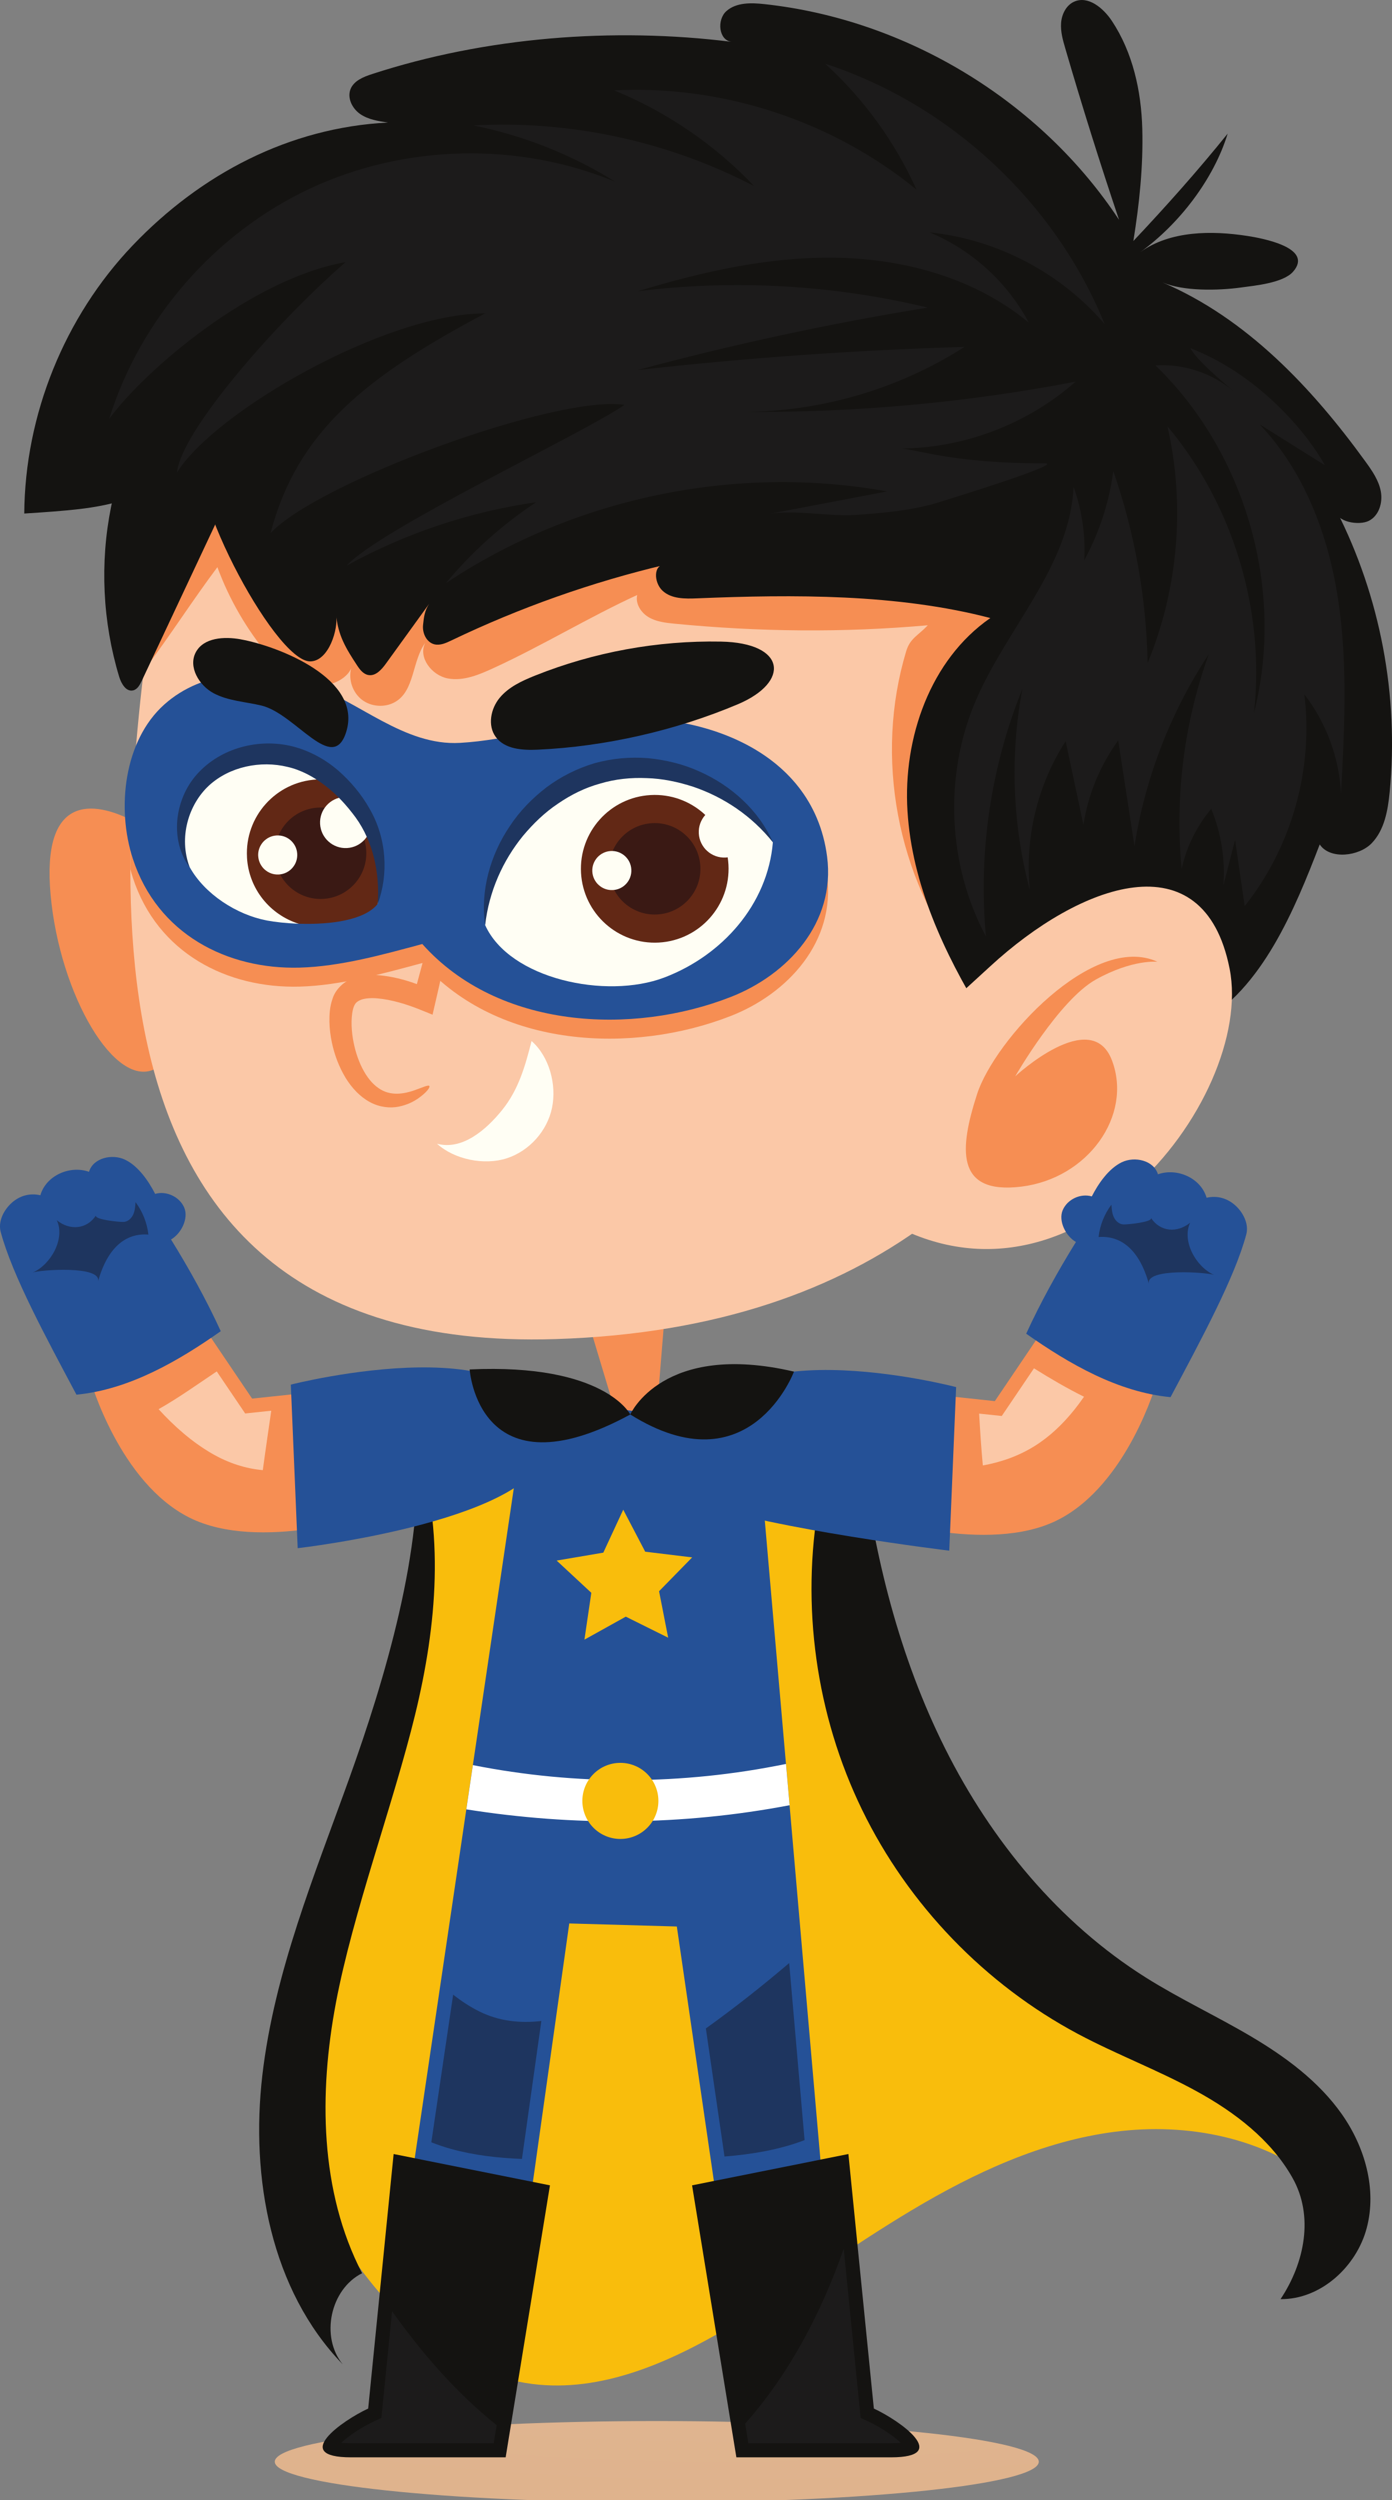 <?xml version="1.0" encoding="UTF-8" standalone="no"?>
<!-- Created with Inkscape (http://www.inkscape.org/) -->

<svg
   xmlns:dc="http://purl.org/dc/elements/1.1/"
   xmlns:cc="http://creativecommons.org/ns#"
   xmlns:rdf="http://www.w3.org/1999/02/22-rdf-syntax-ns#"
   xmlns:svg="http://www.w3.org/2000/svg"
   xmlns="http://www.w3.org/2000/svg"
   xmlns:sodipodi="http://sodipodi.sourceforge.net/DTD/sodipodi-0.dtd"
   xmlns:inkscape="http://www.inkscape.org/namespaces/inkscape"
   width="59.941mm"
   height="107.591mm"
   viewBox="0 0 59.941 107.591"
   version="1.1"
   id="svg2370"
   inkscape:version="0.92.3 (2405546, 2018-03-11)"
   sodipodi:docname="mario.svg">
  <rect x="0" y="0" width="59.941" height="107.591" fill="#808080" stroke="none"/>
  <defs
     id="defs2364">
    <clipPath
       id="clipPath250"
       clipPathUnits="userSpaceOnUse">
      <path
         inkscape:connector-curvature="0"
         id="path248"
         d="m 4080,340 c -259.58,0 -470,22.379 -470,50 0,27.621 210.42,50 470,50 259.57,0 470,-22.379 470,-50 0,-27.621 -210.43,-50 -470,-50" />
    </clipPath>
    <radialGradient
       id="radialGradient256"
       spreadMethod="pad"
       gradientTransform="matrix(9045.77,0,0,-9045.77,4000,4000)"
       gradientUnits="userSpaceOnUse"
       r="1"
       cy="0"
       cx="0"
       fy="0"
       fx="0">
      <stop
         id="stop252"
         offset="0"
         style="stop-opacity:1;stop-color:#e1dfdb" />
      <stop
         id="stop254"
         offset="1"
         style="stop-opacity:1;stop-color:#dc721a" />
    </radialGradient>
  </defs>
  <sodipodi:namedview
     id="base"
     pagecolor="#ffffff"
     bordercolor="#666666"
     borderopacity="1.0"
     inkscape:pageopacity="0.0"
     inkscape:pageshadow="2"
     inkscape:zoom="0.35"
     inkscape:cx="133.27495"
     inkscape:cy="-90.963736"
     inkscape:document-units="mm"
     inkscape:current-layer="layer1"
     showgrid="false"
     inkscape:window-width="1920"
     inkscape:window-height="1017"
     inkscape:window-x="0"
     inkscape:window-y="0"
     inkscape:window-maximized="1" />
  <g
     inkscape:label="Layer 1"
     inkscape:groupmode="layer"
     id="layer1"
     transform="translate(-70.571,-17.175)">
    <g
       id="g2292"
       transform="matrix(-1,0,0,1,116.417,-178.131)">
      <path
         d="m 40.074,230.654 c 1.81,-0.944 3.986,-1.126 3.592,3.173 -0.394,4.299 -2.789,8.387 -4.517,7.468 -1.729,-0.919 0.925,-10.642 0.925,-10.642"
         style="fill:#f68e53;fill-opacity:1;fill-rule:nonzero;stroke:none;stroke-width:0.035"
         id="path200"
         inkscape:connector-curvature="0" />
      <path
         d="m 19.284,256.241 c 0.501,-1.586 0.95,-3.172 1.451,-4.758 -1.203,-0.15 -2.36,-0.076 -3.563,-0.226 0.119,1.459 0.237,2.917 0.356,4.376 0.54,0.204 1.179,0.586 1.756,0.609"
         style="fill:#f68e53;fill-opacity:1;fill-rule:nonzero;stroke:none;stroke-width:0.035"
         id="path202"
         inkscape:connector-curvature="0" />
      <path
         d="m 39.177,220.129 c 1.048,9.387 5.527,33.519 -17.255,32.802 -28.008,-0.882 -26.311,-29.243 -26.311,-29.243 l 17.644,-13.197 24.738,6.844 1.184,2.795"
         style="fill:#fbc8a7;fill-opacity:1;fill-rule:nonzero;stroke:none;stroke-width:0.035"
         id="path204"
         inkscape:connector-curvature="0" />
      <path
         d="m 40.067,228.419 c -0.279,-0.76 -0.702,-1.448 -1.292,-1.976 -1.682,-1.506 -4.171,-1.591 -6.189,-0.902 -2.194,0.748 -4.138,2.69 -6.554,2.55 -2.074,-0.121 -4.062,-0.774 -6.121,-0.999 -3.87,-0.423 -9.055,1.117 -9.68,5.888 -0.375,2.866 1.707,5.09 4.139,6.043 4.249,1.665 10.015,1.396 13.291,-2.275 1.71,0.459 3.522,0.967 5.286,1.015 3.114,0.085 6.122,-1.436 7.181,-4.695 0.038,-0.116 0.071,-0.236 0.103,-0.356 -3.52e-4,-1.461 -0.066,-2.904 -0.165,-4.292"
         style="fill:#f68e53;fill-opacity:1;fill-rule:nonzero;stroke:none;stroke-width:0.035"
         id="path206"
         inkscape:connector-curvature="0" />
      <path
         d="m 39.177,220.129 -1.184,-2.795 -24.738,-6.844 -14.643,10.953 c -0.05,3.707 1.518,7.378 3.343,10.672 l 2.353,4.704 c 2.921,-3.75 3.889,-8.94 2.516,-13.491 -0.172,-0.57 -0.526,-0.676 -0.929,-1.115 3.634,0.324 7.277,0.285 10.908,-0.068 0.383,-0.037 0.779,-0.083 1.11,-0.278 0.332,-0.195 0.581,-0.583 0.494,-0.957 2.077,0.957 4.069,2.169 6.145,3.126 0.637,0.294 1.326,0.595 2.016,0.464 0.689,-0.131 1.288,-0.911 0.965,-1.533 0.574,0.787 0.452,2.062 1.298,2.547 0.438,0.252 1.026,0.213 1.427,-0.094 0.401,-0.307 0.593,-0.863 0.466,-1.352 0.279,0.623 1.273,0.893 1.929,0.7 0.655,-0.193 1.167,-0.7 1.607,-1.223 0.955,-1.136 1.712,-2.439 2.225,-3.832 1.068,1.425 2.017,2.914 3.085,4.339 0.028,0.038 0.059,0.076 0.09,0.114 -0.175,-1.518 -0.354,-2.888 -0.483,-4.036"
         style="fill:#f68e53;fill-opacity:1;fill-rule:nonzero;stroke:none;stroke-width:0.035"
         id="path208"
         inkscape:connector-curvature="0" />
      <path
         d="m 27.356,242.041 c 0.045,-0.062 0.273,0.053 0.671,0.193 0.389,0.13 1.004,0.272 1.53,-0.111 0.531,-0.364 0.942,-1.193 1.095,-2.134 0.037,-0.235 0.058,-0.479 0.055,-0.72 -0.004,-0.234 -0.034,-0.491 -0.101,-0.654 -0.059,-0.152 -0.146,-0.222 -0.318,-0.291 -0.176,-0.06 -0.423,-0.078 -0.683,-0.056 -0.621,0.052 -1.288,0.261 -1.842,0.484 l -0.543,0.219 -0.126,-0.545 c -0.872,-3.759 -1.365,-6.58 -1.137,-6.636 0.228,-0.057 1.103,2.67 2.08,6.404 l -0.67,-0.327 c 0.66,-0.284 1.344,-0.518 2.162,-0.594 0.343,-0.025 0.71,-0.017 1.095,0.117 0.384,0.126 0.774,0.482 0.897,0.879 0.133,0.375 0.141,0.691 0.14,1.005 -0.006,0.31 -0.046,0.605 -0.104,0.886 -0.117,0.563 -0.32,1.074 -0.588,1.521 -0.271,0.443 -0.625,0.822 -1.048,1.049 -0.422,0.232 -0.886,0.271 -1.242,0.198 -0.359,-0.071 -0.629,-0.211 -0.826,-0.344 -0.392,-0.272 -0.534,-0.493 -0.497,-0.541"
         style="fill:#f68e53;fill-opacity:1;fill-rule:nonzero;stroke:none;stroke-width:0.035"
         id="path210"
         inkscape:connector-curvature="0" />
      <path
         d="m 19.911,226.274 c -3.87,-0.423 -9.055,1.117 -9.68,5.888 -0.375,2.866 1.707,5.09 4.139,6.043 4.249,1.665 10.015,1.396 13.291,-2.275 1.71,0.459 3.522,0.967 5.286,1.016 3.114,0.084 6.122,-1.437 7.182,-4.696 0.706,-2.173 0.375,-5.075 -1.354,-6.624 -1.681,-1.507 -4.17,-1.591 -6.189,-0.902 -2.194,0.748 -4.138,2.691 -6.554,2.55 -2.074,-0.121 -4.062,-0.774 -6.121,-0.999"
         style="fill:#255197;fill-opacity:1;fill-rule:nonzero;stroke:none;stroke-width:0.035"
         id="path212"
         inkscape:connector-curvature="0" />
      <path
         d="m 37.677,232.623 c -0.647,1.162 -2.019,2.046 -3.324,2.295 -0.337,0.063 -0.829,0.12 -1.369,0.139 l -0.003,-3.5e-4 c -0.033,0.001 -0.157,-0.314 -0.194,-0.313 -1.241,0.03 -3.206,-0.543 -3.203,-0.537 l -0.003,-0.006 c -0.032,-0.132 -0.501,-2.05 0.605,-3.841 0.034,-0.055 0.07,-0.108 0.106,-0.164 0.08,-0.12 0.165,-0.234 0.253,-0.347 0.085,-0.117 0.18,-0.226 0.273,-0.334 0.694,-0.801 1.582,-1.437 2.613,-1.667 1.311,-0.297 2.782,0.073 3.705,1.049 0.925,0.976 1.195,2.553 0.541,3.727"
         style="fill:#fffef4;fill-opacity:1;fill-rule:nonzero;stroke:none;stroke-width:0.035"
         id="path214"
         inkscape:connector-curvature="0" />
      <path
         d="m 35.211,232.201 c -0.076,1.363 -0.999,2.47 -2.227,2.856 l -0.003,-3.5e-4 c -0.033,0.001 -0.07,0.002 -0.106,0.003 -1.242,0.031 -2.724,-0.143 -3.291,-0.853 l -0.003,-0.006 c -0.102,-0.579 -0.303,-2.352 0.605,-3.841 0.034,-0.055 0.07,-0.108 0.106,-0.164 0.08,-0.12 0.165,-0.234 0.253,-0.347 0.085,-0.117 0.18,-0.226 0.273,-0.334 0.188,-0.217 0.391,-0.418 0.607,-0.606 0.255,-0.053 0.52,-0.074 0.788,-0.059 1.753,0.098 3.095,1.598 2.997,3.351"
         style="fill:#622815;fill-opacity:1;fill-rule:nonzero;stroke:none;stroke-width:0.035"
         id="path216"
         inkscape:connector-curvature="0" />
      <path
         d="m 24.955,235.115 c 0.048,-2.909 -2.034,-5.723 -4.831,-6.527 -2.796,-0.804 -6.056,0.476 -7.559,2.967 0.225,2.668 2.175,4.867 4.677,5.817 2.503,0.95 6.666,0.067 7.713,-2.256"
         style="fill:#fffef4;fill-opacity:1;fill-rule:nonzero;stroke:none;stroke-width:0.035"
         id="path218"
         inkscape:connector-curvature="0" />
      <path
         d="m 20.826,232.87 c -0.098,1.753 -1.598,3.094 -3.351,2.997 -1.753,-0.098 -3.095,-1.598 -2.997,-3.351 0.097,-1.753 1.598,-3.095 3.351,-2.997 1.753,0.098 3.095,1.598 2.997,3.351"
         style="fill:#622815;fill-opacity:1;fill-rule:nonzero;stroke:none;stroke-width:0.035"
         id="path220"
         inkscape:connector-curvature="0" />
      <path
         d="m 19.617,232.803 c -0.06,1.085 -0.989,1.916 -2.074,1.855 -1.085,-0.061 -1.916,-0.989 -1.855,-2.074 0.06,-1.085 0.989,-1.916 2.074,-1.855 1.085,0.06 1.916,0.989 1.855,2.074"
         style="fill:#3a1914;fill-opacity:1;fill-rule:nonzero;stroke:none;stroke-width:0.035"
         id="path222"
         inkscape:connector-curvature="0" />
      <path
         d="m 24.955,235.115 c -0.166,-1.452 -0.761,-2.774 -1.633,-3.843 -0.443,-0.528 -0.939,-1.008 -1.506,-1.385 -0.559,-0.384 -1.171,-0.687 -1.818,-0.863 -0.642,-0.193 -1.322,-0.263 -1.999,-0.233 -0.68,0.018 -1.355,0.162 -2.011,0.374 -1.306,0.445 -2.512,1.247 -3.424,2.389 0.588,-1.348 1.777,-2.438 3.165,-3.049 0.694,-0.318 1.448,-0.498 2.215,-0.573 0.769,-0.062 1.553,0.01 2.304,0.218 0.748,0.224 1.451,0.577 2.068,1.039 0.611,0.469 1.153,1.024 1.573,1.661 0.852,1.255 1.281,2.808 1.065,4.263"
         style="fill:#1e355f;fill-opacity:1;fill-rule:nonzero;stroke:none;stroke-width:0.035"
         id="path224"
         inkscape:connector-curvature="0" />
      <path
         d="m 34.004,232.133 c -0.06,1.085 -0.989,1.916 -2.074,1.855 -1.085,-0.061 -1.916,-0.989 -1.855,-2.074 0.061,-1.085 0.989,-1.916 2.074,-1.855 1.085,0.06 1.916,0.989 1.855,2.074"
         style="fill:#3a1914;fill-opacity:1;fill-rule:nonzero;stroke:none;stroke-width:0.035"
         id="path226"
         inkscape:connector-curvature="0" />
      <path
         d="m 34.727,232.145 c -0.026,0.464 -0.423,0.82 -0.887,0.793 -0.464,-0.026 -0.819,-0.423 -0.793,-0.887 0.026,-0.464 0.423,-0.819 0.887,-0.793 0.464,0.026 0.82,0.423 0.794,0.887"
         style="fill:#fffef4;fill-opacity:1;fill-rule:nonzero;stroke:none;stroke-width:0.035"
         id="path228"
         inkscape:connector-curvature="0" />
      <path
         d="m 32.063,230.762 c -0.034,0.607 -0.554,1.072 -1.16,1.038 -0.607,-0.034 -1.071,-0.554 -1.038,-1.16 0.034,-0.607 0.554,-1.071 1.16,-1.038 0.607,0.034 1.071,0.554 1.038,1.16"
         style="fill:#fffef4;fill-opacity:1;fill-rule:nonzero;stroke:none;stroke-width:0.035"
         id="path230"
         inkscape:connector-curvature="0" />
      <path
         d="m 29.582,234.207 c -0.475,-1.279 -0.389,-2.828 0.347,-4.094 0.35,-0.625 0.815,-1.176 1.363,-1.658 0.554,-0.472 1.221,-0.841 1.952,-1.029 1.458,-0.363 3.105,0.063 4.116,1.194 0.506,0.564 0.79,1.283 0.854,2.002 0.057,0.717 -0.113,1.457 -0.535,2.003 0.483,-1.284 0.048,-2.696 -0.827,-3.511 -0.895,-0.824 -2.23,-1.089 -3.389,-0.806 -0.586,0.134 -1.135,0.43 -1.628,0.813 -0.498,0.376 -0.933,0.86 -1.31,1.373 -0.733,1.018 -1.044,2.359 -0.942,3.714"
         style="fill:#1e355f;fill-opacity:1;fill-rule:nonzero;stroke:none;stroke-width:0.035"
         id="path232"
         inkscape:connector-curvature="0" />
      <path
         d="m 20.34,232.815 c -0.026,0.464 -0.423,0.819 -0.887,0.793 -0.464,-0.026 -0.82,-0.423 -0.793,-0.887 0.026,-0.464 0.423,-0.819 0.887,-0.793 0.464,0.026 0.819,0.423 0.793,0.887"
         style="fill:#fffef4;fill-opacity:1;fill-rule:nonzero;stroke:none;stroke-width:0.035"
         id="path234"
         inkscape:connector-curvature="0" />
      <path
         d="m 15.755,231.171 c -0.034,0.607 -0.553,1.071 -1.16,1.038 -0.607,-0.034 -1.071,-0.553 -1.038,-1.16 0.034,-0.607 0.554,-1.071 1.16,-1.037 0.607,0.034 1.071,0.553 1.038,1.16"
         style="fill:#fffef4;fill-opacity:1;fill-rule:nonzero;stroke:none;stroke-width:0.035"
         id="path236"
         inkscape:connector-curvature="0" />
      <path
         d="m 27.029,244.523 c -0.754,0.685 -2.04,0.941 -3.008,0.627 -0.969,-0.315 -1.739,-1.175 -1.946,-2.173 -0.206,-0.997 0.117,-2.2 0.881,-2.873 0.276,1.085 0.559,2.087 1.26,2.96 0.701,0.873 1.734,1.752 2.814,1.459"
         style="fill:#fffef4;fill-opacity:1;fill-rule:nonzero;stroke:none;stroke-width:0.035"
         id="path238"
         inkscape:connector-curvature="0" />
      <path
         d="m 3.198,221.9 c 2.592,1.794 3.766,5.163 3.571,8.309 -0.195,3.146 -1.571,6.102 -3.218,8.79 -1.652,2.697 -6.647,1.839 -9.416,0.312 -2.631,-1.451 -4.04,-4.862 -5.118,-7.666 -0.438,0.661 -1.691,0.517 -2.24,-0.055 -0.55,-0.572 -0.695,-1.413 -0.772,-2.202 -0.402,-4.146 0.403,-8.401 2.293,-12.113 0.034,0.484 -0.967,0.663 -1.399,0.443 -0.433,-0.22 -0.601,-0.78 -0.514,-1.258 0.087,-0.478 0.373,-0.892 0.658,-1.285 2.31,-3.187 5.125,-6.171 8.746,-7.716 -0.897,0.383 -2.377,0.355 -3.367,0.221 -0.605,-0.082 -1.823,-0.194 -2.254,-0.678 -0.921,-1.042 1.36,-1.449 1.967,-1.543 1.518,-0.234 3.316,-0.235 4.609,0.698 -1.671,-1.206 -3.158,-3.13 -3.763,-5.1 1.304,1.616 2.637,3.11 4.061,4.621 -0.258,-1.607 -0.428,-3.207 -0.384,-4.833 0.044,-1.627 0.409,-3.28 1.308,-4.637 0.368,-0.555 1.027,-1.105 1.633,-0.827 0.339,0.156 0.527,0.539 0.555,0.912 0.028,0.372 -0.076,0.74 -0.181,1.098 -0.721,2.474 -1.493,4.933 -2.315,7.376 3.383,-5.128 9.167,-8.625 15.275,-9.284 0.565,-0.061 1.199,-0.078 1.627,0.295 0.428,0.373 0.343,1.265 -0.222,1.329 5.106,-0.638 10.597,-0.207 15.489,1.387 0.365,0.119 0.768,0.28 0.919,0.633 0.164,0.386 -0.065,0.849 -0.411,1.087 -0.346,0.238 -0.778,0.304 -1.193,0.365 4.247,0.219 8.045,2.207 10.984,5.281 2.938,3.074 4.647,7.293 4.675,11.545 -3.672,-0.236 -4.928,-0.356 -7.79,-2.669 1.2,0.97 -2.963,9.096 -4.543,9.032 -0.788,-0.032 -1.198,-1.396 -1.096,-2.016 -0.078,0.893 -0.421,1.456 -0.914,2.204 -0.117,0.178 -0.267,0.363 -0.477,0.399 -0.31,0.054 -0.565,-0.232 -0.75,-0.487 -0.621,-0.859 -1.242,-1.718 -1.864,-2.577 0.192,0.292 0.226,0.563 0.262,0.911 0.036,0.348 -0.147,0.745 -0.486,0.83 -0.248,0.061 -0.502,-0.054 -0.733,-0.165 -2.945,-1.412 -6.043,-2.508 -9.221,-3.261 0.527,-0.036 0.515,0.758 0.129,1.119 -0.386,0.361 -0.977,0.351 -1.505,0.329 -4.132,-0.171 -8.616,-0.197 -12.617,0.849"
         style="fill:#141311;fill-opacity:1;fill-rule:nonzero;stroke:none;stroke-width:0.035"
         id="path240"
         inkscape:connector-curvature="0" />
      <path
         d="m 39.745,224.61 c 0.081,0.171 0.185,0.363 0.369,0.406 0.302,0.07 0.51,-0.29 0.6,-0.587 0.715,-2.36 0.836,-4.897 0.349,-7.314 -0.207,-1.027 -0.532,-2.054 -1.16,-2.893 -0.627,-0.839 -1.596,-1.471 -2.644,-1.492 -0.789,-0.015 -2.034,0.495 -2.235,1.368 -0.205,0.893 0.883,2.351 1.255,3.141 1.155,2.457 2.31,4.914 3.465,7.371"
         style="fill:#141311;fill-opacity:1;fill-rule:nonzero;stroke:none;stroke-width:0.035"
         id="path242"
         inkscape:connector-curvature="0" />
      <g
         transform="matrix(0.035,0,0,-0.035,-125.236,314.891)"
         id="g244">
        <g
           id="g246"
           clip-path="url(#clipPath250)">
          <path
             d="m 4080,340 c -259.58,0 -470,22.379 -470,50 0,27.621 210.42,50 470,50 259.57,0 470,-22.379 470,-50 0,-27.621 -210.43,-50 -470,-50"
             style="fill:url(#radialGradient256);fill-opacity:1;fill-rule:nonzero;stroke:none"
             id="path258"
             inkscape:connector-curvature="0" />
        </g>
      </g>
      <path
         d="m -11.026,289.282 c 2.413,-2.004 5.757,-2.642 8.867,-2.239 3.111,0.403 6.025,1.753 8.719,3.359 2.695,1.606 5.223,3.48 7.926,5.071 2.566,1.51 5.473,2.794 8.427,2.423 3.503,-0.441 6.333,-3.135 8.208,-6.127 2.892,-4.613 0.758,-10.761 -0.671,-16.015 -1.429,-5.254 -3.258,-10.556 -2.899,-15.989 -4.009,-3.022 -9.448,-4.054 -14.285,-2.71 -0.981,0.272 -1.983,0.668 -2.634,1.451 -1.195,1.438 -0.797,3.549 -0.718,5.416 0.185,4.329 -1.748,8.553 -4.569,11.841 -2.821,3.288 -6.478,5.746 -10.225,7.923 -2.554,1.484 -5.079,2.843 -6.148,5.597"
         style="fill:#f9bd0c;fill-opacity:1;fill-rule:nonzero;stroke:none;stroke-width:0.035"
         id="path260"
         inkscape:connector-curvature="0" />
      <path
         d="m 8.743,257.861 c -0.536,4.39 -1.62,8.748 -3.602,12.701 -1.982,3.953 -4.899,7.495 -8.643,9.848 -1.463,0.919 -3.035,1.65 -4.522,2.529 -1.487,0.879 -2.913,1.931 -3.908,3.342 -0.996,1.412 -1.517,3.232 -1.075,4.902 0.441,1.67 1.985,3.079 3.712,3.062 -1.044,-1.567 -1.441,-3.58 -0.515,-5.22 0.925,-1.64 2.49,-2.829 4.142,-3.733 1.652,-0.905 3.424,-1.571 5.087,-2.455 4.008,-2.134 7.313,-5.562 9.301,-9.643 1.988,-4.083 2.647,-8.799 1.855,-13.269 -0.1,-0.566 -0.232,-1.149 -0.583,-1.605 -0.351,-0.456 -0.711,-0.666 -1.247,-0.458"
         style="fill:#141311;fill-opacity:1;fill-rule:nonzero;stroke:none;stroke-width:0.035"
         id="path262"
         inkscape:connector-curvature="0" />
      <path
         d="m 27.928,257.427 c -0.373,4.438 1.365,10.192 2.87,14.384 1.505,4.192 3.234,8.366 3.75,12.79 0.516,4.424 -0.364,9.254 -3.463,12.453 0.976,-1.186 0.541,-3.237 -0.831,-3.925 1.825,-3.521 1.863,-7.747 1.126,-11.643 -0.737,-3.897 -2.468,-8.536 -3.408,-12.389 -0.939,-3.853 -1.296,-7.906 -0.044,-11.669"
         style="fill:#141311;fill-opacity:1;fill-rule:nonzero;stroke:none;stroke-width:0.035"
         id="path264"
         inkscape:connector-curvature="0" />
      <path
         d="m 7.273,255.147 -4.266,0.453 -2.26,-3.342 -4.705,2.54 c 0,0 1.249,4.407 4.263,5.921 3.013,1.514 7.969,-0.151 7.969,-0.151 l -1.001,-5.421"
         style="fill:#f68e53;fill-opacity:1;fill-rule:nonzero;stroke:none;stroke-width:0.035"
         id="path266"
         inkscape:connector-curvature="0" />
      <path
         d="m 1.235,257.496 c 0.71,0.456 1.485,0.727 2.289,0.873 0.07,-0.742 0.117,-1.487 0.16,-2.232 l -0.975,0.103 -1.387,-2.051 c -0.704,0.44 -1.42,0.859 -2.155,1.223 0.564,0.81 1.23,1.544 2.068,2.084"
         style="fill:#fbc8a7;fill-opacity:1;fill-rule:nonzero;stroke:none;stroke-width:0.035"
         id="path268"
         inkscape:connector-curvature="0" />
      <path
         d="m 15.691,257.519 c 0.101,1.638 1.926,1.797 0.066,2.463 -3.16,1.131 -10.787,2.054 -10.787,2.054 l -0.296,-7.039 c 0,0 10.688,-2.803 11.017,2.522"
         style="fill:#255197;fill-opacity:1;fill-rule:nonzero;stroke:none;stroke-width:0.035"
         id="path270"
         inkscape:connector-curvature="0" />
      <path
         d="m 30.724,255.04 4.266,0.452 2.26,-3.343 4.705,2.541 c 0,0 -1.249,4.408 -4.263,5.922 -3.013,1.514 -7.969,-0.151 -7.969,-0.151 l 1.001,-5.421"
         style="fill:#f68e53;fill-opacity:1;fill-rule:nonzero;stroke:none;stroke-width:0.035"
         id="path272"
         inkscape:connector-curvature="0" />
      <path
         d="m 36.512,254.323 -1.224,1.809 -1.123,-0.119 c 0.123,0.853 0.25,1.705 0.364,2.558 0.733,-0.067 1.47,-0.295 2.197,-0.718 0.863,-0.502 1.614,-1.165 2.291,-1.906 -0.864,-0.487 -1.674,-1.07 -2.504,-1.625"
         style="fill:#fbc8a7;fill-opacity:1;fill-rule:nonzero;stroke:none;stroke-width:0.035"
         id="path274"
         inkscape:connector-curvature="0" />
      <path
         d="m 22.306,257.412 c -0.005,3.294 10.721,4.517 10.721,4.517 l 0.296,-7.039 c 0,0 -11.008,-2.813 -11.017,2.522"
         style="fill:#255197;fill-opacity:1;fill-rule:nonzero;stroke:none;stroke-width:0.035"
         id="path276"
         inkscape:connector-curvature="0" />
      <path
         d="m 13.35,255.718 4.145,0.457 5.641,-0.778 5.258,35.534 -5.209,0.303 -1.852,-13.156 -4.632,0.131 -1.947,13.365 -4.417,-1.251 3.013,-34.604"
         style="fill:#255197;fill-opacity:1;fill-rule:nonzero;stroke:none;stroke-width:0.035"
         id="path278"
         inkscape:connector-curvature="0" />
      <path
         d="m 11.863,279.783 -0.663,7.618 c 1.065,0.409 2.251,0.611 3.448,0.706 l 0.803,-5.511 c -1.235,-0.886 -2.429,-1.827 -3.587,-2.813"
         style="fill:#1e355f;fill-opacity:1;fill-rule:nonzero;stroke:none;stroke-width:0.035"
         id="path280"
         inkscape:connector-curvature="0" />
      <path
         d="m 25.202,281.866 c -0.861,0.426 -1.765,0.512 -2.667,0.41 l 0.835,5.935 c 1.034,-0.041 2.058,-0.155 3.053,-0.43 0.29,-0.08 0.572,-0.177 0.85,-0.285 l -0.94,-6.354 c -0.356,0.279 -0.731,0.526 -1.131,0.724"
         style="fill:#1e355f;fill-opacity:1;fill-rule:nonzero;stroke:none;stroke-width:0.035"
         id="path282"
         inkscape:connector-curvature="0" />
      <path
         d="m 19.009,260.273 0.858,1.848 2.009,0.341 -1.493,1.387 0.297,2.016 -1.781,-0.99 -1.825,0.906 0.392,-2 -1.425,-1.456 2.022,-0.245 0.945,-1.806"
         style="fill:#f9bd0c;fill-opacity:1;fill-rule:nonzero;stroke:none;stroke-width:0.035"
         id="path284"
         inkscape:connector-curvature="0" />
      <path
         d="m 9.314,288 6.731,1.348 -1.908,11.704 c 0,0 -4.044,0 -6.66,0 -2.616,0 -0.375,-1.584 0.74,-2.099 l 1.096,-10.953"
         style="fill:#141311;fill-opacity:1;fill-rule:nonzero;stroke:none;stroke-width:0.035"
         id="path286"
         inkscape:connector-curvature="0" />
      <path
         d="m 9.515,292.073 -0.729,7.284 -0.314,0.145 c -0.55,0.253 -1.118,0.644 -1.416,0.924 0.105,0.011 0.243,0.019 0.421,0.019 h 6.145 l 0.137,-0.842 c -1.898,-2.133 -3.297,-4.808 -4.245,-7.53"
         style="fill:#1c1b1b;fill-opacity:1;fill-rule:nonzero;stroke:none;stroke-width:0.035"
         id="path288"
         inkscape:connector-curvature="0" />
      <path
         d="m 28.895,288 -6.731,1.348 1.908,11.704 c 0,0 4.044,0 6.66,0 2.615,0 0.375,-1.584 -0.74,-2.099 l -1.096,-10.953"
         style="fill:#141311;fill-opacity:1;fill-rule:nonzero;stroke:none;stroke-width:0.035"
         id="path290"
         inkscape:connector-curvature="0" />
      <path
         d="m 29.423,299.357 -0.46,-4.592 c -1.306,1.831 -2.771,3.515 -4.504,4.904 l 0.127,0.777 h 6.145 c 0.179,0 0.316,-0.008 0.422,-0.019 -0.297,-0.279 -0.866,-0.67 -1.416,-0.924 l -0.314,-0.145"
         style="fill:#1c1b1b;fill-opacity:1;fill-rule:nonzero;stroke:none;stroke-width:0.035"
         id="path292"
         inkscape:connector-curvature="0" />
      <path
         d="m 12.001,271.213 -0.155,1.777 c 4.592,0.876 9.294,0.909 13.919,0.178 l -0.282,-1.904 c -4.438,0.88 -9.051,0.86 -13.483,-0.051"
         style="fill:#ffffff;fill-opacity:1;fill-rule:nonzero;stroke:none;stroke-width:0.035"
         id="path294"
         inkscape:connector-curvature="0" />
      <path
         d="m 42.553,255.323 c -2.257,-0.217 -4.357,-1.428 -6.213,-2.732 0.61,-1.333 1.369,-2.701 2.142,-3.947 -0.439,-0.25 -0.767,-0.906 -0.569,-1.371 0.198,-0.464 0.768,-0.733 1.252,-0.59 0.283,-0.555 0.728,-1.197 1.289,-1.469 0.561,-0.272 1.382,-0.08 1.559,0.518 0.83,-0.292 1.851,0.163 2.095,1.009 0.452,-0.104 0.888,0.017 1.233,0.326 0.345,0.309 0.595,0.803 0.475,1.251 -0.497,1.865 -1.949,4.537 -3.262,7.005"
         style="fill:#255197;fill-opacity:1;fill-rule:nonzero;stroke:none;stroke-width:0.035"
         id="path296"
         inkscape:connector-curvature="0" />
      <path
         d="m 43.4,247.816 c -0.554,0.452 -1.289,0.396 -1.682,-0.201 0.046,0.178 -1.005,0.28 -1.188,0.275 -0.184,-0.005 -0.34,-0.148 -0.418,-0.314 -0.077,-0.167 -0.09,-0.355 -0.102,-0.538 -0.304,0.405 -0.498,0.892 -0.554,1.395 0.957,-0.074 1.759,0.533 2.171,2.029 -0.197,-0.72 2.563,-0.504 2.808,-0.395 -0.791,-0.351 -1.403,-1.466 -1.035,-2.25"
         style="fill:#1e355f;fill-opacity:1;fill-rule:nonzero;stroke:none;stroke-width:0.035"
         id="path298"
         inkscape:connector-curvature="0" />
      <path
         d="m 35.485,222.817 c 0.706,-0.127 1.59,-0.076 1.929,0.556 0.337,0.628 -0.136,1.429 -0.766,1.764 -0.629,0.335 -1.37,0.365 -2.063,0.532 -1.467,0.353 -3.058,2.962 -3.641,1.153 -0.745,-2.312 2.948,-3.718 4.542,-4.004"
         style="fill:#141311;fill-opacity:1;fill-rule:nonzero;stroke:none;stroke-width:0.035"
         id="path300"
         inkscape:connector-curvature="0" />
      <path
         d="m 14.803,222.916 c 2.73,-0.051 5.469,0.45 8.005,1.464 0.563,0.225 1.137,0.49 1.523,0.957 0.386,0.467 0.527,1.19 0.169,1.68 -0.388,0.532 -1.154,0.58 -1.812,0.55 -2.899,-0.132 -5.932,-0.823 -8.608,-1.952 -2.278,-0.961 -2.082,-2.647 0.723,-2.699"
         style="fill:#141311;fill-opacity:1;fill-rule:nonzero;stroke:none;stroke-width:0.035"
         id="path302"
         inkscape:connector-curvature="0" />
      <path
         d="m 20.769,272.804 c 0,0.904 -0.733,1.637 -1.637,1.637 -0.904,0 -1.637,-0.733 -1.637,-1.637 0,-0.904 0.733,-1.637 1.637,-1.637 0.904,0 1.637,0.733 1.637,1.637"
         style="fill:#f9bd0c;fill-opacity:1;fill-rule:nonzero;stroke:none;stroke-width:0.035"
         id="path304"
         inkscape:connector-curvature="0" />
      <path
         d="m 3.212,236.895 c -3.865,-3.561 -9.194,-5.533 -10.313,0.09 -1.119,5.623 7.059,16.153 15.518,10.406 3.828,-2.6 -2.983,-8.449 -5.205,-10.496"
         style="fill:#fbc8a7;fill-opacity:1;fill-rule:nonzero;stroke:none;stroke-width:0.035"
         id="path306"
         inkscape:connector-curvature="0" />
      <path
         d="m -3.994,236.694 c 2.769,-1.274 7.013,3.369 7.765,5.692 0.752,2.323 0.967,4.337 -1.906,3.984 -2.873,-0.353 -4.794,-3.06 -3.904,-5.425 0.89,-2.365 4.168,0.678 4.168,0.678 0,0 -1.886,-3.282 -3.472,-4.165 -1.585,-0.883 -2.653,-0.764 -2.653,-0.764"
         style="fill:#f68e53;fill-opacity:1;fill-rule:nonzero;stroke:none;stroke-width:0.035"
         id="path308"
         inkscape:connector-curvature="0" />
      <path
         d="m -4.556,255.43 c 2.257,-0.217 4.358,-1.428 6.213,-2.731 -0.61,-1.333 -1.369,-2.701 -2.142,-3.947 0.439,-0.25 0.767,-0.906 0.569,-1.371 -0.198,-0.465 -0.768,-0.733 -1.252,-0.59 -0.283,-0.555 -0.728,-1.198 -1.289,-1.469 -0.561,-0.272 -1.382,-0.08 -1.559,0.518 -0.83,-0.292 -1.851,0.163 -2.095,1.009 -0.452,-0.104 -0.888,0.017 -1.233,0.326 -0.345,0.309 -0.595,0.803 -0.476,1.251 0.498,1.865 1.95,4.537 3.262,7.005"
         style="fill:#255197;fill-opacity:1;fill-rule:nonzero;stroke:none;stroke-width:0.035"
         id="path310"
         inkscape:connector-curvature="0" />
      <path
         d="m -5.403,247.923 c 0.554,0.452 1.289,0.396 1.682,-0.201 -0.046,0.178 1.005,0.28 1.188,0.275 0.183,-0.005 0.34,-0.148 0.418,-0.315 0.077,-0.166 0.09,-0.355 0.101,-0.538 0.304,0.405 0.498,0.891 0.555,1.395 -0.957,-0.074 -1.759,0.533 -2.171,2.029 0.197,-0.72 -2.563,-0.505 -2.808,-0.396 0.791,-0.351 1.403,-1.466 1.035,-2.25"
         style="fill:#1e355f;fill-opacity:1;fill-rule:nonzero;stroke:none;stroke-width:0.035"
         id="path312"
         inkscape:connector-curvature="0" />
      <path
         d="m 11.656,254.331 c 0,0 1.899,5.068 7.05,1.844 0,0 -1.396,-3.163 -7.05,-1.844"
         style="fill:#141311;fill-opacity:1;fill-rule:nonzero;stroke:none;stroke-width:0.035"
         id="path314"
         inkscape:connector-curvature="0" />
      <path
         d="m 18.706,256.176 c 0,0 1.098,-2.208 6.916,-1.939 0,0 -0.368,5.493 -6.916,1.939"
         style="fill:#141311;fill-opacity:1;fill-rule:nonzero;stroke:none;stroke-width:0.035"
         id="path316"
         inkscape:connector-curvature="0" />
      <path
         d="m -11.208,215.329 c 0.939,-0.588 1.877,-1.176 2.816,-1.764 -1.929,2.024 -2.962,4.769 -3.382,7.533 -0.42,2.764 -0.274,5.579 -0.126,8.371 0.073,-1.544 0.633,-3.061 1.58,-4.283 -0.4,3.216 0.548,6.578 2.568,9.112 0.138,-0.95 0.276,-1.899 0.414,-2.848 0.168,0.651 0.336,1.303 0.504,1.954 -0.086,-1.117 0.095,-2.254 0.523,-3.289 0.625,0.74 1.066,1.634 1.274,2.58 0.297,-3.115 -0.105,-6.295 -1.169,-9.237 1.64,2.482 2.739,5.321 3.2,8.26 0.234,-1.516 0.468,-3.032 0.701,-4.548 0.778,1.068 1.296,2.324 1.498,3.629 0.255,-1.199 0.51,-2.398 0.765,-3.597 1.216,1.881 1.769,4.181 1.541,6.41 0.75,-2.815 0.861,-5.798 0.322,-8.66 1.36,3.359 1.904,7.045 1.569,10.654 1.647,-3.076 1.818,-6.902 0.454,-10.113 -1.337,-3.147 -4.076,-5.823 -4.226,-9.239 -0.364,1.01 -0.521,2.093 -0.46,3.165 -0.647,-1.189 -1.074,-2.498 -1.252,-3.84 -0.923,2.653 -1.424,5.453 -1.477,8.261 -1.323,-3.2 -1.627,-6.812 -0.854,-10.189 -2.837,3.383 -4.216,7.948 -3.726,12.336 -1.344,-5.261 0.337,-11.185 4.243,-14.957 -1.221,-0.079 -2.467,0.338 -3.394,1.136 0.506,-0.435 1.615,-1.351 1.887,-1.876 -3.137,1.218 -5.188,3.915 -5.79,5.038"
         style="fill:#1c1b1b;fill-opacity:1;fill-rule:nonzero;stroke:none;stroke-width:0.035"
         id="path318"
         inkscape:connector-curvature="0" />
      <path
         d="m 12.819,217.438 c -1.725,-0.328 -3.45,-0.656 -5.175,-0.985 6.526,-1.178 13.488,0.27 19.004,3.951 -1.115,-1.345 -2.431,-2.524 -3.89,-3.486 2.855,0.408 5.634,1.337 8.16,2.728 -1.44,-1.583 -10.208,-5.696 -11.964,-6.917 2.94,-0.447 13.22,3.339 15.242,5.52 -1.15,-4.389 -4.125,-6.742 -9.24,-9.457 4.332,0 11.68,4.266 13.269,6.852 -0.159,-1.752 -4.217,-6.417 -7.26,-9.057 4.037,0.706 8.618,4.622 10.179,6.743 -1.342,-4.308 -4.559,-7.995 -8.645,-9.908 -4.087,-1.913 -8.979,-2.022 -13.146,-0.294 1.868,-1.165 3.947,-1.99 6.105,-2.424 -4.166,-0.23 -8.389,0.683 -12.088,2.613 1.688,-1.778 3.758,-3.193 6.028,-4.121 -4.666,-0.242 -9.402,1.312 -13.018,4.271 0.923,-2.049 2.269,-3.905 3.931,-5.418 -5.379,1.752 -9.903,5.963 -12.033,11.204 1.889,-2.208 4.646,-3.652 7.537,-3.947 -1.814,0.752 -3.351,2.151 -4.271,3.886 2.258,-1.878 5.246,-2.724 8.182,-2.793 2.936,-0.069 5.843,0.588 8.654,1.44 -4.158,-0.516 -8.409,-0.276 -12.483,0.704 4.207,0.682 8.38,1.58 12.495,2.688 -4.677,-0.525 -9.375,-0.858 -14.079,-0.997 2.828,1.809 6.179,2.792 9.536,2.795 -4.801,0.043 -9.605,-0.393 -14.319,-1.299 2.051,1.811 4.762,2.85 7.498,2.877 -0.611,0.036 -2.352,0.657 -6.16,0.635 -0.907,-0.005 3.882,1.472 4.549,1.679 1.136,0.352 2.378,0.46 3.561,0.543 1.21,0.084 2.681,-0.25 3.844,-0.029"
         style="fill:#1c1b1b;fill-opacity:1;fill-rule:nonzero;stroke:none;stroke-width:0.035"
         id="path320"
         inkscape:connector-curvature="0" />
    </g>
  </g>
</svg>
